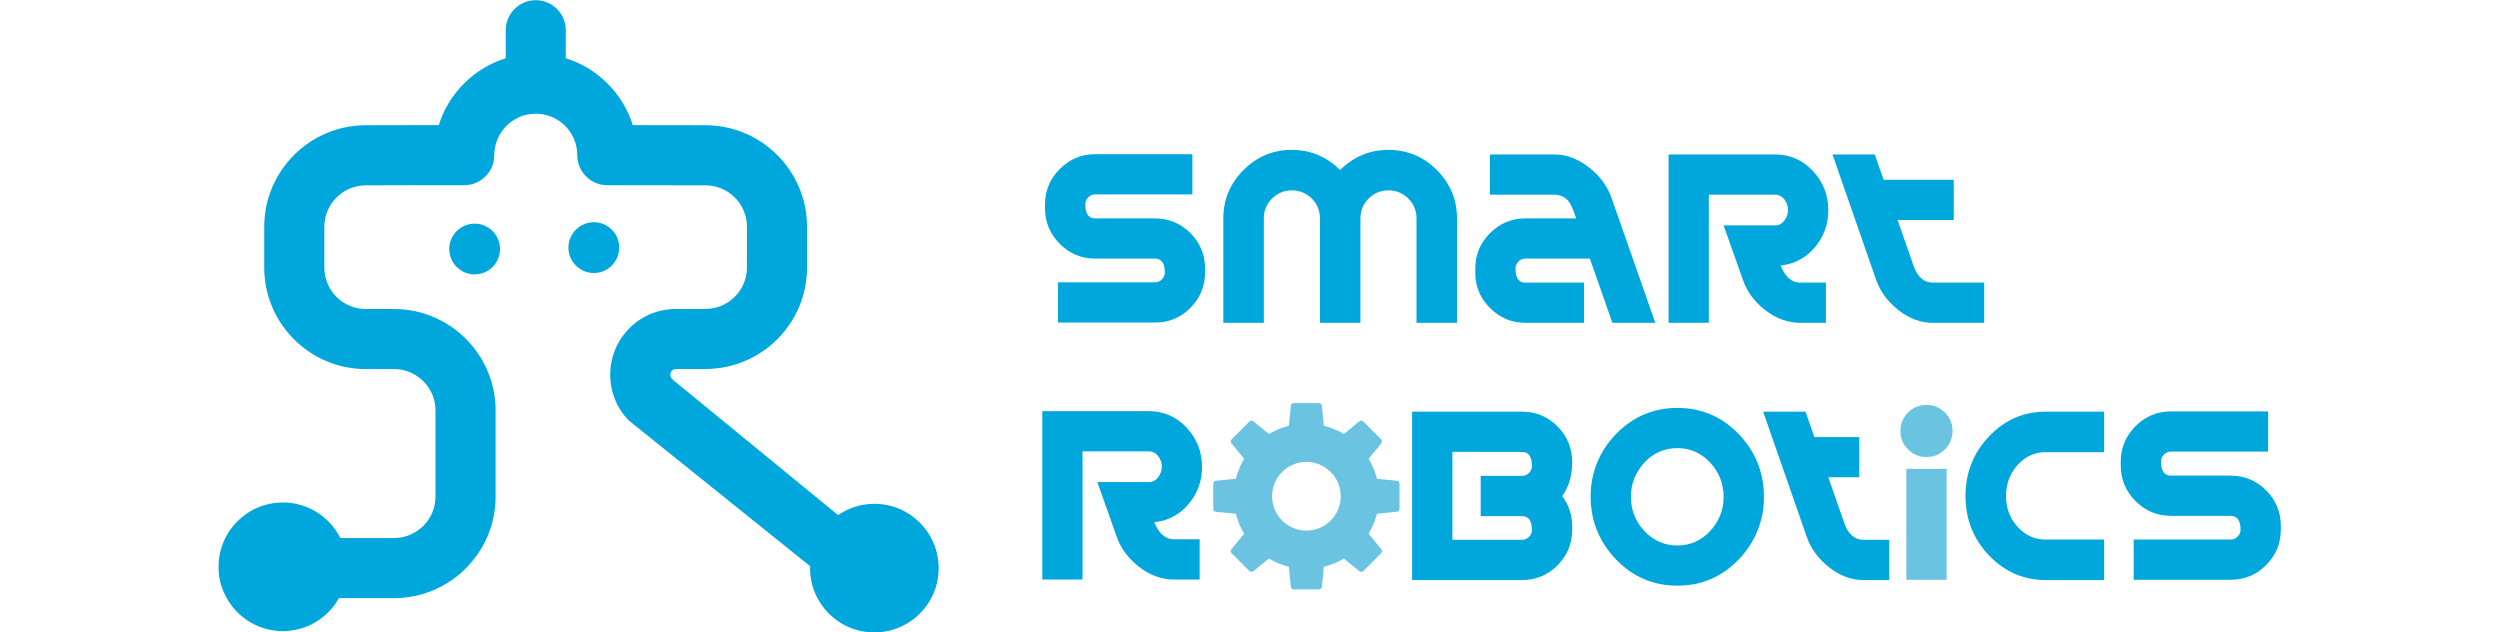 <?xml version="1.0" encoding="UTF-8" standalone="no"?>
<svg
   xmlns:dc="http://purl.org/dc/elements/1.1/"
   xmlns:cc="http://creativecommons.org/ns#"
   xmlns:rdf="http://www.w3.org/1999/02/22-rdf-syntax-ns#"
   xmlns:svg="http://www.w3.org/2000/svg"
   xmlns="http://www.w3.org/2000/svg"
   xmlns:sodipodi="http://sodipodi.sourceforge.net/DTD/sodipodi-0.dtd"
   xmlns:inkscape="http://www.inkscape.org/namespaces/inkscape"
   viewBox="0 0 5717.682 1446.319"
   height="1446.319"
   width="5717.682"
   xml:space="preserve"
   id="svg2"
   version="1.1"
   sodipodi:docname="logo.svg"
   inkscape:version="0.92.4 (5da689c313, 2019-01-14)"><sodipodi:namedview
     pagecolor="#ffffff"
     bordercolor="#666666"
     borderopacity="1"
     objecttolerance="10"
     gridtolerance="10"
     guidetolerance="10"
     inkscape:pageopacity="0"
     inkscape:pageshadow="2"
     inkscape:window-width="1920"
     inkscape:window-height="1001"
     id="namedview43"
     showgrid="false"
     fit-margin-top="0"
     fit-margin-left="500"
     fit-margin-right="500"
     fit-margin-bottom="0"
     inkscape:zoom="0.1252226"
     inkscape:cx="2226.2468"
     inkscape:cy="48.74525"
     inkscape:window-x="643"
     inkscape:window-y="1431"
     inkscape:window-maximized="1"
     inkscape:current-layer="svg2" /><defs
     id="defs6"><clipPath
       id="clipPath18"
       clipPathUnits="userSpaceOnUse"><path
         id="path16"
         d="M 0,1434.328 H 4268.978 V 0 H 0 Z"
         inkscape:connector-curvature="0" /></clipPath></defs><g
     transform="matrix(1.333,0,0,-1.333,12.856,1748.712)"
     id="g10"><g
       id="g12"><g
         clip-path="url(#clipPath18)"
         id="g14"><g
           transform="translate(1490.493,447.443)"
           id="g20"><path
             id="path22"
             style="fill:#00a7dd;fill-opacity:1;fill-rule:nonzero;stroke:none"
             d="m 0,0 c -23.124,0 -44.549,-7.167 -62.256,-19.315 l -282.888,231.719 c -0.64,0.671 -1.311,1.343 -1.982,2.111 -1.891,1.886 -2.936,4.355 -2.936,7.042 0,2.685 1.045,5.103 2.936,7.025 1.796,1.794 4.217,2.747 7.166,2.747 h 50.203 c 96.201,0 174.289,78.059 174.289,174.024 v 69.908 c 0,96.089 -78.088,174.257 -174.228,174.257 l -124.774,0.186 c -16.91,54.401 -60.478,97.857 -114.941,114.799 v 48.045 c 0,28.419 -23.078,51.543 -51.45,51.543 -28.496,0 -51.575,-23.124 -51.575,-51.543 v -48.045 c -54.462,-16.942 -97.946,-60.398 -114.873,-114.799 h -30.152 l -95.079,-0.186 c -96.06,0 -174.241,-78.168 -174.241,-174.257 v -69.908 c 0,-96.029 78.181,-174.177 174.241,-174.177 h 48.515 c 39.177,0 71.094,-31.886 71.094,-71.188 V 12.445 c 0,-39.237 -31.917,-71.155 -71.094,-71.155 h -92.22 c -18.125,36.133 -55.351,61.006 -98.557,61.006 -60.99,0 -110.333,-49.404 -110.333,-110.317 v -1.154 -1.094 c 0,-14.413 3.14,-28.199 8.635,-40.676 16.724,-39.583 55.901,-67.408 101.698,-67.408 41.408,0 77.385,22.797 96.281,56.541 h 94.496 c 95.999,0 174.228,78.15 174.228,174.257 v 147.543 c 0,96.092 -78.229,174.257 -174.228,174.257 h -48.515 c -39.301,0 -71.139,31.902 -71.139,71.108 v 69.908 c 0,39.205 31.838,71.155 71.139,71.155 l 95.079,0.233 h 73.87 c 28.499,0 51.514,23.172 51.514,51.543 0,39.302 31.915,71.156 71.216,71.156 39.241,0 71.156,-31.854 71.156,-71.156 0,-28.371 22.97,-51.543 51.514,-51.543 l 168.495,-0.233 c 39.301,0 71.155,-31.95 71.155,-71.155 v -69.908 c 0,-39.068 -31.915,-70.951 -71.216,-70.951 h -51.14 v -0.032 c -30.057,-0.297 -58.102,-11.867 -79.07,-32.868 -21.423,-21.409 -33.165,-49.765 -33.165,-79.945 0,-29.715 11.413,-57.76 31.79,-78.543 l 311.182,-250.018 c 0,-1.109 -0.124,-2.203 -0.124,-3.325 0,-60.884 49.403,-110.319 110.284,-110.319 60.96,0 110.364,49.435 110.364,110.319 C 110.364,-49.372 60.96,0 0,0"
             inkscape:connector-curvature="0" /></g><g
           transform="translate(1052.788,887.038)"
           id="g24"><path
             id="path26"
             style="fill:#00a7dd;fill-opacity:1;fill-rule:nonzero;stroke:none"
             d="m 0,0 c 0,23.984 -19.472,43.548 -43.456,43.548 -24.108,0 -43.689,-19.564 -43.689,-43.548 0,-24.013 19.581,-43.596 43.689,-43.596 C -19.472,-43.596 0,-24.013 0,0"
             inkscape:connector-curvature="0" /></g><g
           transform="translate(804.705,928.169)"
           id="g28"><path
             id="path30"
             style="fill:#00a7dd;fill-opacity:1;fill-rule:nonzero;stroke:none"
             d="m 0,0 c -23.984,0 -43.52,-19.536 -43.52,-43.564 0,-24.016 19.536,-43.552 43.52,-43.552 23.984,0 43.517,19.536 43.517,43.552 C 43.517,-19.536 23.984,0 0,0"
             inkscape:connector-curvature="0" /></g><g
           transform="translate(2004.461,317.562)"
           id="g32"><path
             id="path34"
             style="fill:#00a7dd;fill-opacity:1;fill-rule:nonzero;stroke:none"
             d="m 0,0 c -21.112,0 -41.223,7.354 -59.899,21.815 -18.675,14.522 -31.665,32.197 -38.598,52.698 l -32.855,92.641 h 88.255 c 6.558,0 11.992,2.84 16.239,8.542 4.061,5.526 6.184,11.506 6.184,17.816 0,6.682 -2.123,12.788 -6.184,18.095 -4.308,5.498 -9.745,8.277 -16.3,8.277 H -156.771 V 0 h -68.968 v 288.9 h 182.642 c 25.484,0 47.405,-9.54 64.894,-28.339 17.55,-18.832 26.481,-41.538 26.481,-67.44 0,-23.533 -7.432,-44.642 -22.42,-62.77 -14.803,-18.004 -33.917,-28.685 -56.714,-31.73 l -2.872,-0.357 1.187,-2.514 C -24.735,77.995 -13.805,69.048 0,69.048 H 44.156 V 0 Z"
             inkscape:connector-curvature="0" /></g><g
           transform="translate(2482.265,385.657)"
           id="g36"><path
             id="path38"
             style="fill:#00a7dd;fill-opacity:1;fill-rule:nonzero;stroke:none"
             d="m 0,0 h 119.545 c 4.558,0 8.555,1.701 11.929,5.059 3.309,3.39 4.998,7.247 4.998,11.57 0,15.989 -5.686,24.08 -16.927,24.08 H 48.53 v 69.045 h 71.015 c 4.621,0 8.619,1.688 11.929,5.074 3.309,3.439 4.998,7.371 4.998,11.682 0,16.175 -5.686,24.358 -16.927,24.358 H 0 Z m -69.08,-69.016 v 288.9 h 188.625 c 23.671,0 44.22,-8.509 60.896,-25.326 16.614,-16.787 25.107,-37.32 25.107,-61.022 0,-22.89 -5.558,-42.081 -16.303,-57.133 l -0.936,-1.186 0.936,-1.219 C 199.99,59.007 205.548,42.112 205.548,23.827 v -6.945 c 0,-23.377 -8.493,-43.77 -25.107,-60.603 -16.676,-16.786 -37.225,-25.295 -60.896,-25.295 z"
             inkscape:connector-curvature="0" /></g><g
           transform="translate(2868.38,543.004)"
           id="g40"><path
             id="path42"
             style="fill:#00a7dd;fill-opacity:1;fill-rule:nonzero;stroke:none"
             d="m 0,0 c -22.299,0 -41.474,-8.353 -56.774,-24.872 -15.242,-16.473 -23.048,-36.306 -23.048,-58.883 0,-22.282 7.806,-41.955 23.048,-58.383 15.3,-16.568 34.475,-24.921 56.774,-24.921 21.921,0 40.909,8.353 56.211,24.921 15.302,16.459 23.047,36.133 23.047,58.383 0,22.549 -7.745,42.41 -23.047,58.883 C 40.909,-8.353 21.984,0 0,0 m 0,-236.026 c -41.16,0 -76.697,15.144 -105.491,45.14 -28.733,30.073 -43.411,66.173 -43.411,107.365 0,41.504 14.678,77.698 43.411,107.538 C -76.637,53.855 -41.16,69 0,69 41.159,69 76.572,53.855 105.241,24.017 c 28.605,-29.808 43.158,-65.972 43.158,-107.538 0,-41.252 -14.553,-77.353 -43.158,-107.365 C 76.572,-220.882 41.159,-236.026 0,-236.026"
             inkscape:connector-curvature="0" /></g><g
           transform="translate(3187.602,316.657)"
           id="g44"><path
             id="path46"
             style="fill:#00a7dd;fill-opacity:1;fill-rule:nonzero;stroke:none"
             d="m 0,0 c -20.734,0 -40.472,7.263 -58.648,21.547 -18.298,14.368 -31.291,31.886 -38.535,52.061 l -74.951,215.276 h 72.7 l 15.177,-43.548 H -7.243 V 176.364 H -60.334 L -32.666,96.921 C -25.982,78.37 -14.803,69 0.125,69 H 44.159 V 0 Z"
             inkscape:connector-curvature="0" /></g><path
           id="path48"
           style="fill:#69c3e1;fill-opacity:1;fill-rule:nonzero;stroke:none"
           d="m 3261.178,507.402 h 69.016 V 317.095 h -69.016 z"
           inkscape:connector-curvature="0" /><g
           transform="translate(3295.778,527.718)"
           id="g50"><path
             id="path52"
             style="fill:#69c3e1;fill-opacity:1;fill-rule:nonzero;stroke:none"
             d="m 0,0 c -12.427,0 -23.107,4.371 -31.665,13.085 -8.807,8.76 -13.117,19.082 -13.117,31.649 0,12.322 4.435,23.002 13.053,31.653 8.622,8.65 19.302,13.021 31.729,13.021 12.241,0 22.861,-4.371 31.544,-13.021 8.743,-8.731 13.054,-19.331 13.054,-31.653 0,-12.349 -4.311,-23.03 -13.054,-31.649 C 22.861,4.371 12.241,0 0,0"
             inkscape:connector-curvature="0" /></g><g
           transform="translate(3499.891,316.657)"
           id="g54"><path
             id="path56"
             style="fill:#00a7dd;fill-opacity:1;fill-rule:nonzero;stroke:none"
             d="m 0,0 c -37.473,0 -70.077,14.195 -96.872,42.205 -26.856,28.014 -40.408,62.333 -40.408,102.012 0,39.691 13.552,74.058 40.408,102.241 26.795,28.139 59.399,42.426 96.872,42.426 H 100.62 V 219.398 H 0 c -18.736,0 -34.914,-7.448 -48.092,-22.186 -12.99,-14.647 -19.674,-32.525 -19.674,-52.995 0,-20.566 6.684,-38.273 19.674,-52.762 C -34.914,76.838 -18.736,69.454 0,69.454 H 100.62 V 0 Z"
             inkscape:connector-curvature="0" /></g><g
           transform="translate(3651.229,317.111)"
           id="g58"><path
             id="path60"
             style="fill:#00a7dd;fill-opacity:1;fill-rule:nonzero;stroke:none"
             d="m 0,0 v 69.016 h 166.512 c 4.621,0 8.557,1.685 11.742,5.043 3.371,3.358 5.059,7.416 5.059,12.024 0,19.5 -9.121,23.606 -16.801,23.606 H 63.704 c -23.357,0 -43.718,8.498 -60.583,25.328 -16.802,16.88 -25.359,37.382 -25.359,61.037 v 6.495 c 0,23.674 8.557,44.19 25.359,61.053 16.74,16.756 37.162,25.295 60.583,25.295 h 166.89 v -68.984 h -167.2 c -4.372,0 -8.245,-1.718 -11.554,-5.12 -3.374,-3.422 -4.998,-7.544 -4.998,-12.181 0,-19.737 8.931,-23.89 16.552,-23.89 h 102.929 c 23.674,0 44.22,-8.494 60.897,-25.264 16.676,-16.753 25.17,-37.193 25.17,-60.849 v -6.465 c 0,-23.655 -8.43,-44.156 -25.17,-60.849 C 210.606,8.541 190.121,0 166.512,0 Z"
             inkscape:connector-curvature="0" /></g><g
           transform="translate(1805.593,758.453)"
           id="g62"><path
             id="path64"
             style="fill:#00a7dd;fill-opacity:1;fill-rule:nonzero;stroke:none"
             d="m 0,0 v 69 h 166.387 c 4.624,0 8.558,1.672 11.931,5.03 3.31,3.483 4.995,7.509 4.995,12.024 0,19.532 -9.241,23.671 -16.926,23.671 H 63.647 c -23.36,0 -43.785,8.461 -60.507,25.262 -16.897,16.882 -25.423,37.384 -25.423,61.038 v 6.466 c 0,23.686 8.526,44.22 25.423,61.037 16.722,16.83 37.147,25.372 60.507,25.372 h 166.95 V 219.852 H 63.208 c -4.246,0 -8.119,-1.762 -11.492,-5.184 -3.249,-3.293 -4.871,-7.383 -4.871,-12.085 0,-19.769 8.807,-23.858 16.363,-23.858 h 103.055 c 23.674,0 44.159,-8.51 60.896,-25.264 C 243.9,136.705 252.33,116.235 252.33,92.61 V 86.115 C 252.33,62.521 243.9,42.02 227.223,25.202 210.233,8.244 190.435,0 166.387,0 Z"
             inkscape:connector-curvature="0" /></g><g
           transform="translate(2420.741,757.986)"
           id="g66"><path
             id="path68"
             style="fill:#00a7dd;fill-opacity:1;fill-rule:nonzero;stroke:none"
             d="m 0,0 v 178.926 c 0,13.46 -4.806,24.969 -14.052,34.275 -9.305,9.337 -20.862,14.035 -34.29,14.035 -13.179,0 -24.607,-4.698 -33.913,-14.035 C -91.5,204.02 -96.246,192.45 -96.246,178.926 V 0 H -165.7 v 178.926 c 0,13.46 -4.745,24.997 -13.99,34.306 -9.37,9.306 -20.985,14.004 -34.415,14.004 -13.179,0 -24.544,-4.698 -33.79,-14.035 -9.429,-9.306 -14.114,-20.815 -14.114,-34.275 V 0 h -69.515 v 178.926 c 0,32.26 11.678,60.241 34.661,83.224 22.923,23.002 50.779,34.604 82.758,34.604 31.354,0 58.773,-11.18 81.509,-33.229 l 1.372,-1.375 1.439,1.375 c 22.919,22.049 50.277,33.229 81.443,33.229 32.228,0 60.274,-11.602 83.196,-34.604 22.921,-22.951 34.6,-50.964 34.6,-83.224 L 69.454,0 Z"
             inkscape:connector-curvature="0" /></g><g
           transform="translate(2756.769,757.986)"
           id="g70"><path
             id="path72"
             style="fill:#00a7dd;fill-opacity:1;fill-rule:nonzero;stroke:none"
             d="m 0,0 -38.602,110.159 h -111.173 c -4.186,0 -8.12,-1.717 -11.369,-5.107 -3.434,-3.466 -5.058,-7.556 -5.058,-12.132 0,-15.878 5.622,-23.952 16.488,-23.952 H -48.655 V 0 H -149.34 c -23.421,0 -43.721,8.573 -60.519,25.327 -16.866,16.753 -25.36,37.13 -25.36,60.567 v 6.933 c 0,23.735 8.494,44.268 25.36,61.021 16.798,16.818 37.098,25.36 60.519,25.36 h 87.128 l -0.872,2.686 c -4.122,12.567 -7.931,20.984 -11.43,25.873 -6.245,8.056 -14.802,12.085 -25.295,12.085 H -210.173 V 288.9 h 110.364 c 20.924,0 41.285,-7.685 60.334,-22.721 18.049,-14.224 30.978,-31.805 38.161,-52.275 L 73.637,0 Z"
             inkscape:connector-curvature="0" /></g><g
           transform="translate(3078.926,757.986)"
           id="g74"><path
             id="path76"
             style="fill:#00a7dd;fill-opacity:1;fill-rule:nonzero;stroke:none"
             d="m 0,0 c -21.112,0 -41.224,7.323 -59.898,21.751 -18.737,14.474 -31.73,32.261 -38.599,52.823 l -32.791,92.549 h 88.19 c 6.495,0 11.932,2.871 16.24,8.57 4.122,5.497 6.12,11.477 6.12,17.802 0,6.588 -1.998,12.664 -6.12,18.065 -4.308,5.513 -9.745,8.292 -16.24,8.292 H -156.707 V 0 h -69.017 v 288.9 h 182.626 c 25.485,0 47.406,-9.574 64.959,-28.403 17.614,-18.768 26.481,-41.473 26.481,-67.44 0,-23.469 -7.495,-44.578 -22.423,-62.678 C 11.055,112.314 -8.059,101.634 -30.856,98.622 l -2.747,-0.391 1.125,-2.484 C -24.735,77.963 -13.805,68.968 0,68.968 H 44.22 V 0 Z"
             inkscape:connector-curvature="0" /></g><g
           transform="translate(3306.459,757.986)"
           id="g78"><path
             id="path80"
             style="fill:#00a7dd;fill-opacity:1;fill-rule:nonzero;stroke:none"
             d="M 0,0 C -20.674,0 -40.472,7.259 -58.648,21.547 -76.946,35.944 -89.939,53.433 -97.122,73.653 L -172.069,288.9 h 72.51 l 15.302,-43.504 H 36.04 v -69.032 h -96.374 l 27.732,-79.476 c 6.684,-18.551 17.739,-27.92 32.79,-27.92 H 88.255 V 0 Z"
             inkscape:connector-curvature="0" /></g><g
           transform="translate(2231.745,519.41)"
           id="g82"><path
             id="path84"
             style="fill:#69c3e1;fill-opacity:1;fill-rule:nonzero;stroke:none"
             d="m 0,0 c -32.541,0 -58.837,-26.513 -58.837,-59.006 0,-32.525 26.296,-58.931 58.837,-58.931 32.478,0 58.959,26.406 58.959,58.931 C 58.959,-26.513 32.478,0 0,0 m -21.611,-218.79 c -2.497,0 -4.809,2.078 -4.995,4.528 l -3.438,34.323 -1.372,0.341 c -11.18,2.86 -21.8,7.263 -31.605,13.086 l -1.31,0.736 -26.609,-21.909 c -0.873,-0.639 -1.999,-1.045 -3.186,-1.045 -1.436,0 -2.747,0.546 -3.559,1.404 l -30.543,30.667 c -1.81,1.718 -1.998,4.794 -0.434,6.716 l 21.921,26.67 -0.688,1.279 c -5.871,9.76 -10.242,20.36 -13.178,31.556 l -0.374,1.407 -34.29,3.434 c -2.437,0.186 -4.497,2.482 -4.497,4.951 v 43.267 c 0,2.497 1.935,4.7 4.497,4.95 l 34.29,3.418 0.374,1.407 c 2.936,11.196 7.307,21.845 13.178,31.633 l 0.688,1.219 -21.921,26.731 c -1.564,1.921 -1.376,4.918 0.434,6.683 l 30.543,30.668 c 0.812,0.828 2.123,1.311 3.559,1.311 1.187,0 2.313,-0.39 3.186,-1.062 l 26.609,-21.797 1.31,0.701 c 9.87,5.859 20.55,10.23 31.605,13.07 l 1.372,0.389 3.438,34.307 c 0.186,2.438 2.498,4.513 4.995,4.513 h 43.283 c 2.498,0 4.684,-2.075 4.934,-4.513 l 3.373,-34.307 1.437,-0.389 c 11.18,-2.872 21.8,-7.243 31.729,-13.07 l 1.186,-0.701 26.607,21.797 c 0.936,0.672 2.062,1.062 3.184,1.062 1.44,0 2.75,-0.483 3.499,-1.343 l 30.732,-30.636 c 1.684,-1.765 1.745,-4.793 0.309,-6.651 L 106.802,5.28 107.554,4.029 c 5.806,-10.008 10.242,-20.626 13.114,-31.633 l 0.374,-1.407 34.166,-3.418 c 2.497,-0.25 4.62,-2.453 4.62,-4.95 v -43.267 c 0,-2.469 -2.123,-4.765 -4.62,-4.951 l -34.166,-3.434 -0.374,-1.407 c -2.936,-11.055 -7.368,-21.704 -13.114,-31.588 l -0.752,-1.247 21.86,-26.67 c 1.564,-1.891 1.436,-4.998 -0.309,-6.716 l -30.732,-30.667 c -0.749,-0.858 -2.059,-1.404 -3.499,-1.404 -1.122,0 -2.248,0.406 -3.184,1.045 l -26.607,21.909 -1.186,-0.736 c -10.119,-5.886 -20.735,-10.259 -31.729,-13.086 l -1.437,-0.341 -3.373,-34.323 c -0.31,-2.45 -2.436,-4.528 -4.934,-4.528 z"
             inkscape:connector-curvature="0" /></g></g></g></g></svg>